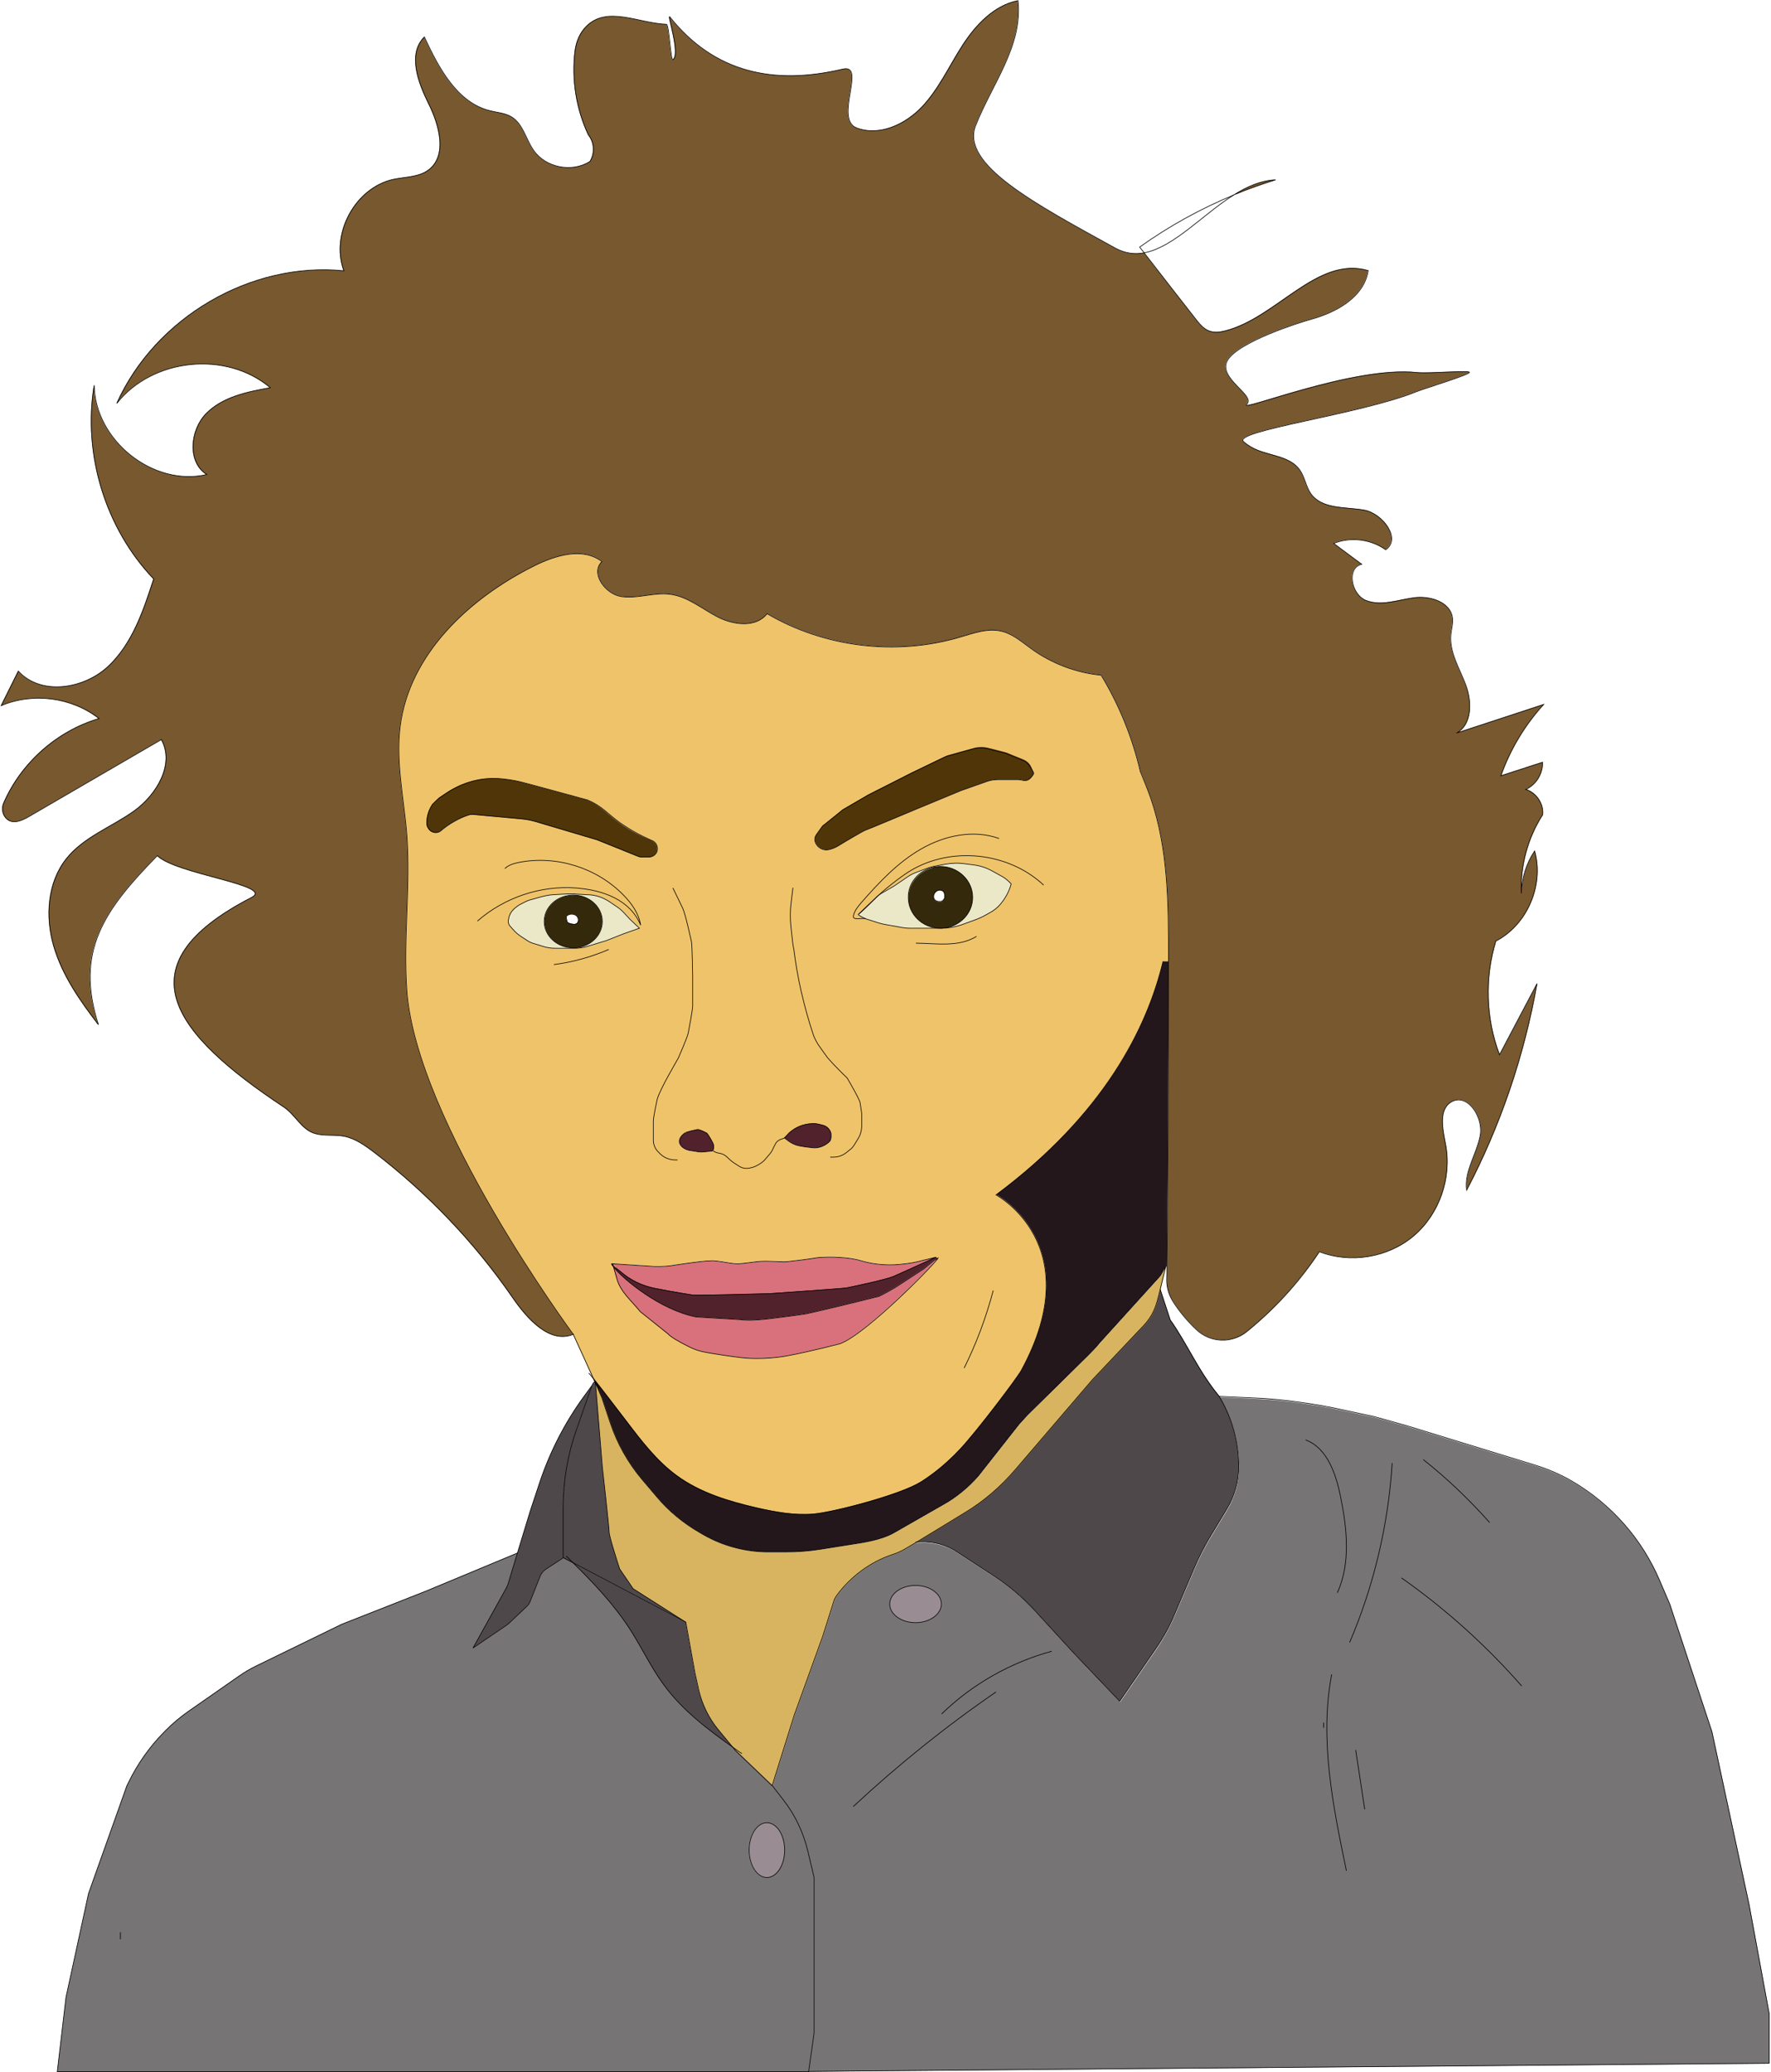 <?xml version="1.0" encoding="UTF-8"?>
<svg width="271px" height="317px" viewBox="0 0 271 317" version="1.1" xmlns="http://www.w3.org/2000/svg" xmlns:xlink="http://www.w3.org/1999/xlink">
    <!-- Generator: Sketch 50.2 (55047) - http://www.bohemiancoding.com/sketch -->
    <title>Ma tête</title>
    <desc>Created with Sketch.</desc>
    <defs></defs>
    <g id="Desktop" stroke="none" stroke-width="1" fill="none" fill-rule="evenodd">
        <g id="Desktop-HD/-Home" transform="translate(-98, -593)">
            <g id="Ma-tête" transform="translate(98, 593)">
                <g id="Group" fill-rule="nonzero">
                    <path d="M270.753,308.059 L270.753,315.656 L123.74,316.906 L124.574,310.966 L124.574,297.742 L124.574,287.207 L123.617,283.174 C122.938,280.329 121.672,277.641 119.882,275.359 L118.215,273.201 L121.58,262.447 L125.963,250.317 L127.66,244.94 C127.753,244.628 127.907,244.378 128.092,244.096 C129.173,242.627 130.469,241.345 131.92,240.282 C133.37,239.219 134.975,238.375 136.704,237.813 C137.383,237.594 138.062,237.281 138.679,236.906 L140.161,236.031 L140.901,235.999 C142.877,235.906 144.852,236.437 146.519,237.531 L152.353,241.345 C154.606,242.814 156.643,244.565 158.464,246.566 L164.483,253.131 L171.397,260.384 L176.891,252.381 C178.033,250.724 178.99,248.942 179.792,247.097 L182.724,240.188 C183.465,238.407 184.36,236.687 185.348,235.03 L187.817,230.935 C188.404,229.966 188.836,228.903 189.144,227.84 C189.453,226.746 189.607,225.62 189.607,224.495 C189.607,220.806 188.62,217.211 186.799,214.053 L186.613,213.741 L192.169,213.991 C194.392,214.084 196.614,214.303 198.836,214.616 L200.565,214.866 C201.799,215.054 203.034,215.272 204.238,215.522 L210.349,216.836 L215.38,218.242 L235.042,224.276 C237.048,224.901 238.992,225.745 240.783,226.808 C243.746,228.559 246.369,230.747 248.622,233.311 C250.876,235.874 252.697,238.782 254.055,241.97 L255.567,245.503 L262.018,265.011 L267.697,291.427 L270.753,308.059 Z M144.05,245.378 C144.05,243.815 142.29,242.533 140.099,242.533 C137.908,242.533 136.148,243.815 136.148,245.378 C136.148,246.941 137.908,248.223 140.099,248.223 C142.26,248.223 144.05,246.941 144.05,245.378 Z" id="Shape" fill="#777475"></path>
                    <path d="M222.911,112.107 L236.245,107.73 C233.375,110.856 231.122,114.608 229.702,118.641 L236.06,116.577 C236.122,118.297 235.072,120.047 233.498,120.735 C235.103,121.204 236.245,122.923 236.091,124.612 C233.838,128.144 232.665,132.396 232.819,136.616 C232.881,134.334 233.591,132.052 234.856,130.145 C236.338,135.366 233.714,141.462 228.93,143.932 C227.202,149.559 227.387,155.811 229.486,161.314 L235.227,150.434 C233.282,161.439 229.64,172.162 224.455,182.041 C224.084,179.164 225.998,176.538 226.523,173.725 C227.078,170.88 224.578,167.066 222.109,168.535 C220.072,169.723 220.782,172.756 221.245,175.1 C222.201,180.165 220.257,185.729 216.337,189.043 C212.417,192.357 206.676,193.326 201.923,191.45 C198.836,196.046 195.071,200.204 190.811,203.674 C188.527,205.55 185.255,205.393 183.095,203.361 C181.706,202.048 180.471,200.579 179.453,198.953 C178.835,198.016 178.527,196.89 178.558,195.765 C178.558,195.077 178.558,194.42 178.588,193.733 C178.743,178.164 178.804,162.595 178.835,147.027 C178.835,146.87 178.835,146.714 178.835,146.558 C178.835,138.305 178.804,129.864 176.119,122.079 C175.625,120.704 175.101,119.36 174.514,117.984 C173.31,112.794 171.273,107.824 168.526,103.259 C164.699,102.884 160.933,101.478 157.816,99.195 C156.427,98.195 155.1,97.007 153.433,96.569 C151.272,96.007 149.019,96.819 146.889,97.445 C137.136,100.321 126.209,98.977 117.413,93.85 C115.715,96.007 112.351,95.631 109.912,94.381 C107.505,93.162 105.283,91.255 102.597,90.88 C100.097,90.536 97.597,91.599 95.097,91.223 C92.628,90.848 90.313,87.66 92.134,85.878 C89.202,83.627 85.004,84.908 81.701,86.565 C71.855,91.505 62.719,100.008 61.268,111.044 C60.558,116.577 61.855,122.142 62.287,127.738 C62.904,135.647 61.731,143.65 62.287,151.56 C63.737,171.599 87.566,203.83 87.751,204.08 C84.14,205.675 80.652,201.798 78.399,198.516 C72.503,190.012 65.312,182.478 57.132,176.226 C55.774,175.163 54.293,174.131 52.595,173.819 C51.144,173.537 49.601,173.787 48.181,173.412 C46.113,172.849 45.156,170.536 43.366,169.348 C26.637,158.25 18.149,147.714 38.459,137.273 C42.039,135.428 26.884,133.771 24.013,130.895 C15.803,139.242 11.389,145.557 15.001,156.749 C12.161,153.06 9.445,149.184 8.149,144.682 C6.852,140.212 7.192,134.991 10.093,131.364 C12.747,128.019 17.007,126.519 20.464,124.049 C23.921,121.579 26.73,116.859 24.631,113.138 C17.871,117.077 11.112,120.985 4.352,124.924 C3.241,125.581 1.728,126.206 0.803,125.081 C0.278,124.455 0.185,123.549 0.525,122.798 C3.21,116.64 8.704,111.794 15.093,109.918 C10.926,106.667 5,105.854 0.123,107.949 L2.747,102.665 C6.204,106.417 12.686,105.448 16.421,102.009 C20.186,98.57 21.884,93.443 23.458,88.566 C16.112,80.844 12.624,69.496 14.353,58.929 C14.476,67.402 23.427,74.498 31.576,72.591 C28.551,70.684 29.014,65.745 31.545,63.212 C34.076,60.68 37.81,59.93 41.298,59.305 C34.569,53.615 23.273,54.772 17.809,61.712 C23.736,48.55 38.366,40.016 52.564,41.423 C50.465,35.733 54.354,28.636 60.219,27.417 C62.009,27.042 64.015,27.104 65.497,26.01 C68.429,23.853 67.194,19.195 65.559,15.913 C63.923,12.63 62.287,8.253 64.879,5.658 C67.071,10.41 69.88,15.725 74.942,16.944 C76.053,17.226 77.257,17.288 78.213,17.882 C79.973,18.945 80.405,21.29 81.578,22.978 C83.43,25.666 87.473,26.479 90.22,24.697 C90.992,23.478 90.899,21.759 89.973,20.633 C88.121,16.663 87.411,12.161 87.936,7.784 C88.121,6.346 88.677,5.002 89.695,4.002 C92.875,0.875 97.69,3.564 101.918,3.72 C102.319,3.72 102.566,9.347 102.906,9.129 C104.141,8.316 101.949,1.97 102.443,2.595 C109.264,11.129 118.37,13.068 128.926,10.567 C132.537,9.723 127.537,18.257 131.024,19.57 C134.512,20.883 138.463,19.039 141.056,16.319 C143.618,13.599 145.192,10.098 147.229,6.94 C149.266,3.783 152.075,0.813 155.717,0.094 C156.458,7.003 151.797,12.755 149.235,19.195 C146.889,25.135 158.217,31.137 170.656,37.984 C172.137,38.797 173.588,38.953 175.039,38.671 C177.662,42.017 180.255,45.393 182.879,48.738 C183.465,49.488 184.113,50.301 185.008,50.614 C185.78,50.895 186.644,50.77 187.447,50.582 C195.318,48.582 201.491,39.109 209.3,41.36 C208.682,45.393 204.485,47.738 200.596,48.8 C198.589,49.363 189.422,52.239 187.755,55.115 C186.181,57.804 192.138,60.461 190.719,61.806 C189.237,63.212 207.046,55.897 216.8,56.96 C218.528,57.148 224.794,56.585 224.794,56.929 C224.794,57.304 217.88,59.398 216.646,59.899 C208.096,63.369 188.28,65.901 190.256,67.558 C190.904,68.089 191.614,68.527 192.385,68.84 C194.638,69.715 197.447,69.871 198.836,71.872 C199.608,72.966 199.762,74.404 200.534,75.499 C202.231,77.906 205.781,77.499 208.682,78 C211.584,78.5 214.392,82.376 211.985,84.064 C209.701,82.439 206.614,82.064 204.022,83.095 L208.312,86.284 C205.904,86.847 206.707,90.973 209.022,91.849 C211.337,92.724 213.868,91.724 216.306,91.411 C218.745,91.098 221.893,92.036 222.201,94.506 C222.294,95.35 222.047,96.163 221.955,97.007 C221.677,99.727 223.282,102.228 224.239,104.76 C225.288,107.324 225.288,110.825 222.911,112.107 Z" id="Shape" fill="#77582F"></path>
                    <path d="M189.546,224.37 C189.546,225.526 189.391,226.652 189.083,227.715 C188.774,228.809 188.342,229.841 187.755,230.81 L185.286,234.905 C184.299,236.562 183.403,238.281 182.663,240.063 L179.73,246.972 C178.959,248.817 177.971,250.599 176.829,252.256 L171.335,260.259 L164.421,253.006 L158.402,246.441 C156.581,244.44 154.513,242.689 152.291,241.22 L146.457,237.406 C144.791,236.312 142.815,235.78 140.84,235.874 L140.099,235.906 L144.821,233.029 L147.538,231.372 C150.47,229.622 153.093,227.371 155.316,224.776 L167.168,210.958 L174.329,203.393 C176.088,201.642 176.706,200.548 177.292,198.141 L177.539,197.14 L179.082,201.83 C181.644,205.425 183.373,209.645 186.552,213.49 L186.737,213.803 C188.558,217.086 189.546,220.712 189.546,224.37 Z" id="Shape" fill="#4F484B"></path>
                    <path d="M188.836,29.793 C190.873,28.511 193.003,27.573 195.194,27.511 C193.064,28.199 190.935,28.949 188.836,29.793 Z" id="Shape" fill="#77582F"></path>
                    <path d="M134.235,137.179 C134.204,137.21 134.173,137.242 134.142,137.273 L132.753,138.586 C132.753,138.586 131.642,139.649 131.426,139.868 C131.426,139.868 131.395,139.899 131.395,139.899 C131.302,139.993 132.383,140.462 132.506,140.555 C132.599,140.618 133.741,140.962 134.481,141.181 C134.883,141.306 135.284,141.4 135.685,141.462 L138.371,141.931 C138.648,141.993 138.895,141.993 139.173,141.993 L142.29,141.993 L143.618,141.993 C143.679,141.993 143.741,141.993 143.772,141.993 C143.803,141.993 143.865,141.993 143.895,141.993 C144.112,141.993 144.297,141.993 144.482,141.962 C144.482,141.962 144.513,141.962 144.513,141.962 C145.439,141.9 146.334,141.712 147.229,141.4 L147.383,141.337 L149.359,140.618 C149.791,140.462 150.223,140.243 150.655,140.024 L151.488,139.555 C152.075,139.242 152.6,138.805 153.032,138.305 C153.803,137.398 154.39,136.335 154.698,135.178 L154.482,134.959 C154.081,134.553 153.649,134.24 153.155,133.959 L151.797,133.209 C150.902,132.74 149.945,132.427 148.927,132.271 L147.692,132.115 C146.642,131.958 145.562,131.99 144.544,132.177 L143.247,132.427 C143.031,132.458 142.846,132.521 142.63,132.552 C142.29,132.646 141.982,132.74 141.642,132.865 L140.161,133.428 C139.729,133.584 139.327,133.803 138.926,134.053 L136.765,135.522 L134.883,136.616 C134.667,136.835 134.451,136.992 134.235,137.179 Z M109.079,176.007 C109.172,175.913 109.203,175.819 109.203,175.694 L109.203,175.225 C109.203,174.944 108.307,173.475 108.153,173.381 C108.153,173.381 107.135,172.818 106.733,172.818 C105.159,173.131 104.82,173.35 104.82,173.35 C104.634,173.475 103.863,173.975 103.924,174.756 C103.986,175.257 104.387,175.694 104.943,175.882 C105.097,175.944 105.313,176.007 105.56,176.069 C105.746,176.101 105.9,176.132 106.054,176.132 C106.27,176.163 106.61,176.194 107.011,176.288 C107.135,176.288 108.215,176.194 108.801,176.163 C108.925,176.101 109.017,176.069 109.079,176.007 Z M120.036,174.069 L120.592,174.506 C121.117,174.913 121.703,175.194 122.351,175.319 C122.351,175.319 122.691,175.382 123.092,175.444 C123.432,175.507 123.771,175.538 124.111,175.569 C124.419,175.632 125.037,175.663 125.777,175.413 C126.395,175.194 126.765,174.819 126.981,174.631 C127.321,174.287 127.166,173.318 127.166,173.318 C127.012,172.818 126.611,172.412 126.148,172.224 C126.148,172.224 125.098,171.912 124.635,171.912 C124.203,171.912 123.555,171.943 122.845,172.162 C121.857,172.474 121.147,173.006 120.777,173.35 L120.036,174.069 Z M93.739,193.326 L93.554,193.326 C93.615,193.451 93.708,193.608 93.862,193.795 L94.356,195.546 C94.881,197.578 96.609,198.953 97.937,200.61 L102.227,204.049 C102.566,204.456 103.77,205.175 105.221,205.894 C106.425,206.519 107.289,206.738 108.616,206.957 C109.758,207.144 111.672,207.457 113.616,207.676 C113.74,207.707 116.888,208.02 120.314,207.394 C124.049,206.707 128.524,205.519 128.524,205.519 C132.66,203.955 143.371,192.951 143.525,192.388 C143.525,192.388 143.463,192.42 143.432,192.451 L143.278,192.263 L141.179,192.764 C140.469,192.951 139.759,193.107 139.05,193.201 L138.556,193.264 C136.303,193.576 133.988,193.483 131.796,192.795 C129.944,192.232 127.043,192.201 125.129,192.326 C125.129,192.326 123.925,192.607 120.407,192.951 C119.789,193.014 118.123,192.826 116.518,192.889 C115.808,192.92 113.709,193.264 112.937,193.264 C111.95,193.295 109.604,192.638 108.709,192.826 C107.536,192.795 102.628,193.576 102.628,193.576 C101.795,193.67 100.931,193.701 100.097,193.67 L93.739,193.326 Z M176.057,122.079 C178.743,129.864 178.774,138.305 178.774,146.558 C178.774,146.714 178.774,146.87 178.774,147.027 L177.971,147.027 C175.502,157.375 168.835,170.505 152.414,182.76 C152.414,182.76 166.736,190.388 156.273,209.614 C155.594,210.833 149.606,218.774 146.951,221.619 C144.328,224.432 141.858,226.089 140.901,226.683 C137.784,228.653 127.506,231.341 124.419,231.591 C121.518,231.81 118.647,231.279 115.808,230.653 C111.456,229.653 107.073,228.34 103.492,225.683 C100.498,223.463 98.183,220.431 95.899,217.461 C93.862,214.772 91.763,212.052 90.652,210.677 L87.658,204.112 C87.473,203.862 63.676,171.661 62.194,151.591 C61.608,143.65 62.781,135.679 62.194,127.769 C61.762,122.204 60.466,116.64 61.176,111.075 C62.595,100.039 71.732,91.536 81.609,86.597 C84.911,84.94 89.109,83.658 92.041,85.909 C90.22,87.66 92.535,90.88 95.004,91.255 C97.504,91.63 100.005,90.567 102.505,90.911 C105.19,91.255 107.381,93.162 109.82,94.412 C112.258,95.631 115.623,96.038 117.32,93.881 C126.117,99.039 137.043,100.352 146.797,97.476 C148.957,96.851 151.18,96.007 153.34,96.601 C155.007,97.038 156.334,98.226 157.723,99.227 C160.872,101.509 164.606,102.916 168.434,103.291 C171.181,107.824 173.218,112.826 174.422,118.015 C175.008,119.36 175.564,120.704 176.057,122.079 Z M158.186,118.234 C158.186,118.172 158.186,118.14 158.155,118.078 L157.631,117.171 C157.384,116.765 157.013,116.421 156.581,116.265 L153.896,115.17 L151.211,114.483 C150.439,114.295 149.636,114.295 148.896,114.514 L145.068,115.577 C144.883,115.639 144.698,115.702 144.513,115.796 L139.574,118.172 L132.846,121.579 L129.142,123.736 C129.018,123.799 128.864,123.893 128.74,124.018 L126.148,126.112 C125.993,126.237 125.839,126.394 125.716,126.55 L124.851,127.769 C124.635,128.082 124.604,128.457 124.697,128.801 C124.944,129.551 125.654,130.051 126.395,130.051 C126.487,130.051 126.611,130.051 126.703,130.02 C127.197,129.926 127.691,129.739 128.123,129.489 C129.389,128.707 132.105,127.113 132.352,127.05 C132.66,126.956 140.346,123.736 140.346,123.736 L146.982,120.985 L150.964,119.578 C151.488,119.391 152.075,119.297 152.63,119.297 L155.84,119.297 L156.303,119.36 C157.137,119.641 157.6,119.235 158.094,118.484 C158.186,118.359 158.186,118.297 158.186,118.234 Z M100.529,130.176 C100.684,129.551 100.406,128.926 99.881,128.644 C99.696,128.582 99.449,128.457 99.171,128.332 C96.887,127.3 95.313,126.175 94.881,125.893 C92.813,124.393 92.196,123.392 89.912,122.392 C89.912,122.392 79.757,119.61 79.633,119.61 C78.615,119.36 77.38,119.172 76.022,119.078 C75.899,119.078 75.744,119.078 75.59,119.078 C72.997,119.047 70.497,119.86 68.336,121.298 L67.256,122.017 C66.917,122.361 66.577,122.705 66.207,123.08 L66.176,123.142 C65.62,123.986 65.342,124.956 65.342,125.956 C65.342,126.175 65.404,126.394 65.497,126.581 L65.559,126.675 C65.898,127.331 66.762,127.613 67.38,127.206 C67.441,127.175 67.472,127.144 67.503,127.113 C68.12,126.581 68.799,126.112 69.509,125.706 C70.219,125.299 70.96,124.956 71.732,124.705 C71.886,124.643 72.071,124.612 72.256,124.612 C72.287,124.612 72.349,124.612 72.411,124.612 L79.849,125.299 C80.59,125.362 81.331,125.518 82.01,125.706 L91.27,128.457 C91.3,128.457 91.331,128.488 91.393,128.488 L97.751,131.052 C97.906,131.114 98.06,131.145 98.245,131.145 L99.295,131.145 C99.819,131.114 100.375,130.77 100.529,130.176 Z M95.591,142.806 L97.906,141.993 L96.455,140.618 L95.498,139.586 C95.19,139.242 94.819,138.93 94.418,138.68 L93.307,137.929 C93.06,137.773 92.782,137.617 92.535,137.492 C91.702,137.085 90.776,136.866 89.85,136.866 C89.294,136.835 88.769,136.804 88.214,136.773 C88.029,136.773 87.874,136.741 87.72,136.741 C87.535,136.741 87.35,136.741 87.164,136.741 C87.072,136.741 86.979,136.741 86.979,136.741 C86.948,136.741 85.282,136.835 84.695,136.866 C84.078,136.898 83.306,137.085 82.689,137.242 L81.454,137.586 C81.084,137.679 80.714,137.836 80.374,137.992 L79.942,138.211 C79.51,138.43 79.139,138.68 78.769,138.992 L78.676,139.086 C78.306,139.399 78.059,139.836 77.936,140.337 L77.874,140.649 C77.781,141.024 77.874,141.4 78.121,141.681 L78.676,142.306 C79.016,142.681 79.386,142.994 79.818,143.275 L80.775,143.9 C81.053,144.088 81.331,144.213 81.64,144.307 L83.183,144.776 C83.769,144.963 84.387,145.057 84.973,145.057 L86.146,145.057 L87.782,145.057 L88.06,145.057 C88.739,145.057 89.449,144.963 90.097,144.745 L92.659,143.963 C92.72,143.932 92.813,143.9 92.875,143.9 L95.591,142.806 Z" id="Shape" fill="#EFC36A"></path>
                    <path d="M177.971,147.058 L178.774,147.058 C178.774,162.627 178.681,178.195 178.527,193.764 L178.372,193.764 C178.372,193.67 177.662,195.046 177.539,195.171 L168.218,205.456 C167.693,206.113 167.106,206.707 166.52,207.3 L157.723,215.96 C157.106,216.554 156.519,217.211 155.933,217.867 L149.729,225.745 C148.309,227.402 146.272,229.09 144.389,230.122 L136.796,234.467 C134.79,235.593 132.105,235.968 129.852,236.312 L125.53,237 C123.771,237.281 121.981,237.406 120.191,237.406 L117.567,237.406 C114.11,237.406 110.684,236.5 107.659,234.78 L107.073,234.436 C104.573,232.998 102.319,231.154 100.468,228.934 L98.214,226.277 C96.085,223.744 94.449,220.837 93.399,217.711 L92.103,213.834 L91.054,211.521 C91.054,211.521 91.054,211.521 91.054,211.521 C91.054,211.49 91.023,211.458 91.023,211.427 C91.023,211.427 91.023,211.427 91.023,211.427 L90.683,210.646 C91.794,212.021 93.862,214.741 95.93,217.429 C98.183,220.431 100.498,223.432 103.523,225.651 C107.135,228.309 111.517,229.622 115.839,230.622 C118.678,231.279 121.549,231.81 124.45,231.56 C127.506,231.31 137.784,228.621 140.932,226.652 C141.889,226.058 144.358,224.432 146.982,221.587 C149.606,218.743 155.624,210.802 156.303,209.583 C166.767,190.356 152.445,182.728 152.445,182.728 C168.866,170.536 175.502,157.406 177.971,147.058 Z" id="Shape" fill="#23171B"></path>
                    <path d="M112.166,267.324 L109.943,264.636 C108.462,262.854 107.443,260.759 106.918,258.508 L106.332,255.851 L104.943,248.16 L96.887,243.033 L94.819,240.001 C94.819,240.001 93.214,235.093 93.214,234.405 C93.214,233.717 92.165,224.37 92.165,224.37 L91.115,211.552 L92.165,213.866 L93.461,217.742 C94.51,220.868 96.146,223.776 98.276,226.308 L100.529,228.965 C102.412,231.185 104.634,233.029 107.135,234.467 L107.721,234.811 C110.746,236.531 114.141,237.437 117.629,237.437 L120.252,237.437 C122.043,237.437 123.833,237.312 125.592,237.031 L129.913,236.343 C132.167,235.999 134.852,235.593 136.858,234.499 L144.451,230.153 C146.334,229.09 148.371,227.402 149.791,225.777 L155.995,217.898 C156.55,217.242 157.168,216.617 157.785,215.991 L166.582,207.332 C167.168,206.738 167.755,206.113 168.279,205.487 L177.601,195.202 C177.724,195.077 178.434,193.701 178.434,193.795 C178.434,193.795 178.434,193.795 178.434,193.795 L177.601,197.265 L177.354,198.266 C176.767,200.704 176.15,201.798 174.391,203.518 L167.23,211.083 L155.377,224.901 C153.155,227.496 150.501,229.747 147.599,231.498 L144.883,233.154 L140.161,236.031 L138.679,236.906 C138.062,237.281 137.383,237.594 136.704,237.813 C134.975,238.375 133.37,239.219 131.92,240.282 C130.469,241.345 129.173,242.627 128.092,244.096 C127.907,244.346 127.753,244.628 127.66,244.94 L125.963,250.317 L121.58,262.447 L118.215,273.201 L112.598,267.824 L112.166,267.324 Z" id="Shape" fill="#D8B461"></path>
                    <path d="M158.155,118.109 C158.186,118.14 158.186,118.203 158.186,118.265 C158.186,118.328 158.186,118.359 158.155,118.422 C157.692,119.172 157.229,119.578 156.365,119.297 L155.902,119.235 L152.692,119.235 C152.137,119.235 151.55,119.328 151.025,119.516 L147.044,120.923 L140.408,123.674 C140.408,123.674 132.722,126.925 132.413,126.988 C132.167,127.05 129.481,128.644 128.185,129.426 C127.753,129.676 127.259,129.864 126.765,129.957 C126.672,129.989 126.549,129.989 126.456,129.989 C125.716,129.989 125.006,129.489 124.759,128.738 C124.635,128.394 124.697,128.019 124.913,127.707 L125.777,126.487 C125.901,126.331 126.024,126.175 126.209,126.05 L128.802,123.955 C128.926,123.861 129.049,123.768 129.203,123.674 L132.907,121.517 L139.636,118.109 L144.574,115.733 C144.76,115.639 144.945,115.577 145.13,115.514 L148.957,114.451 C149.729,114.233 150.501,114.233 151.272,114.42 L153.958,115.108 L156.643,116.202 C157.075,116.39 157.445,116.702 157.692,117.109 L158.155,118.109 Z" id="Shape" fill="#4F3508"></path>
                    <path d="M154.421,134.959 L154.637,135.178 C154.328,136.335 153.742,137.398 152.97,138.305 C152.538,138.805 152.013,139.242 151.427,139.555 L150.593,140.024 C150.192,140.243 149.729,140.462 149.297,140.618 L147.322,141.337 L147.167,141.4 C146.303,141.712 145.377,141.868 144.451,141.962 C146.889,141.681 148.772,139.68 148.772,137.273 C148.772,134.678 146.55,132.552 143.834,132.552 C143.402,132.552 143,132.615 142.599,132.709 L142.568,132.584 C142.784,132.521 142.969,132.49 143.186,132.458 L144.482,132.208 C145.531,132.021 146.581,131.99 147.63,132.146 L148.865,132.302 C149.853,132.427 150.84,132.74 151.735,133.24 L153.093,133.99 C153.587,134.24 154.05,134.553 154.421,134.959 Z" id="Shape" fill="#EAE8C7"></path>
                    <path d="M143.895,132.552 C146.612,132.552 148.834,134.678 148.834,137.273 C148.834,139.68 146.951,141.65 144.513,141.962 C144.513,141.962 144.513,141.962 144.482,141.962 C144.235,141.993 143.988,141.993 143.741,141.993 C141.087,141.931 138.957,139.836 138.957,137.273 C138.957,135.085 140.531,133.24 142.661,132.709 C143.031,132.615 143.463,132.552 143.895,132.552 Z M144.389,137.648 C144.574,137.367 144.574,137.21 144.544,136.898 C144.513,136.585 144.389,136.335 144.081,136.241 C143.926,136.179 143.71,136.179 143.525,136.241 C143.093,136.398 142.908,136.835 142.908,136.898 C142.877,136.96 142.784,137.335 143,137.648 C143.216,137.929 143.587,137.961 143.834,137.961 C144.019,137.961 144.112,137.929 144.142,137.898 C144.235,137.804 144.328,137.742 144.389,137.648 Z" id="Shape" fill="#35290B"></path>
                    <path d="M143.741,141.993 C143.679,141.993 143.649,141.993 143.587,141.993 L142.26,141.993 L139.142,141.993 C138.864,141.993 138.617,141.962 138.34,141.931 L135.654,141.462 C135.253,141.4 134.852,141.306 134.451,141.181 C133.741,140.962 132.568,140.587 132.475,140.555 C132.321,140.493 131.271,139.993 131.364,139.899 C131.364,139.899 131.395,139.868 131.395,139.868 C132.444,139.024 133.309,138.086 134.235,137.21 C134.451,137.023 134.697,136.835 134.944,136.71 L136.827,135.616 L138.988,134.147 C139.358,133.897 139.79,133.678 140.222,133.521 L141.704,132.959 C142.013,132.834 142.352,132.74 142.692,132.646 L142.723,132.771 C140.593,133.303 139.019,135.147 139.019,137.335 C138.957,139.836 141.087,141.9 143.741,141.993 Z" id="Shape" fill="#EAE8C7"></path>
                    <path d="M143.402,192.451 C143.463,192.42 143.494,192.388 143.494,192.388 C143.309,192.982 132.599,203.955 128.494,205.519 C128.494,205.519 124.049,206.707 120.283,207.394 C116.826,208.02 113.678,207.707 113.585,207.676 C111.641,207.457 109.727,207.144 108.585,206.957 C107.258,206.738 106.425,206.488 105.19,205.894 C103.739,205.175 102.536,204.456 102.196,204.049 L97.906,200.61 C96.578,198.985 94.881,197.578 94.325,195.546 L93.831,193.795 C95.282,195.64 100.961,200.36 106.455,201.423 L113.184,201.83 C115.345,202.142 119.049,201.486 119.851,201.423 C124.419,200.829 122.382,201.173 125.592,200.423 C128.092,199.86 134.451,198.266 134.451,198.266 C135.13,197.984 136.889,196.984 137.506,196.546 L141.334,194.045 L142.846,192.795 C142.877,192.826 143.216,192.576 143.402,192.451 Z" id="Shape" fill="#D8717B"></path>
                    <path d="M143.247,192.263 L143.402,192.451 C143.216,192.576 142.877,192.795 142.846,192.795 L141.334,194.045 L137.506,196.546 C136.889,196.984 135.13,197.953 134.451,198.266 C134.451,198.266 128.092,199.86 125.592,200.423 C122.382,201.142 124.419,200.798 119.851,201.423 C119.049,201.486 115.345,202.142 113.184,201.83 L106.455,201.423 C100.961,200.36 95.282,195.64 93.831,193.795 L93.739,193.483 L94.943,194.42 C96.455,195.702 98.245,196.578 100.159,196.984 C102.813,197.515 105.992,198.016 105.992,198.016 C107.196,198.109 117.228,197.797 117.783,197.797 C117.783,197.797 128.74,197.046 129.543,196.921 C129.543,196.921 135.562,195.702 136.858,195.108 L143.247,192.263 Z" id="Shape" fill="#51222B"></path>
                    <path d="M143.247,192.263 L136.889,195.139 C135.593,195.733 129.574,196.953 129.574,196.953 C128.74,197.078 117.814,197.828 117.814,197.828 C117.289,197.828 107.258,198.141 106.023,198.047 C106.023,198.047 102.844,197.547 100.19,197.015 C98.276,196.64 96.455,195.765 94.973,194.452 L93.77,193.514 L93.708,193.357 L100.005,193.764 C100.869,193.795 101.702,193.764 102.536,193.67 C102.536,193.67 107.443,192.889 108.616,192.92 C109.511,192.764 111.857,193.389 112.845,193.357 C113.616,193.357 115.715,193.014 116.425,192.982 C118.03,192.92 119.697,193.107 120.314,193.045 C123.833,192.67 125.037,192.42 125.037,192.42 C126.95,192.263 129.882,192.326 131.704,192.889 C133.895,193.545 136.21,193.67 138.463,193.357 L138.957,193.295 C139.667,193.201 140.408,193.045 141.087,192.857 L143.247,192.263 Z" id="Shape" fill="#D8717B"></path>
                    <path d="M140.099,242.533 C142.29,242.533 144.05,243.815 144.05,245.378 C144.05,246.941 142.29,248.223 140.099,248.223 C137.908,248.223 136.148,246.941 136.148,245.378 C136.148,243.784 137.908,242.533 140.099,242.533 Z" id="Shape" fill="#998D93"></path>
                    <path d="M127.166,173.287 C127.166,173.287 127.321,174.225 126.981,174.6 C126.765,174.819 126.364,175.163 125.777,175.382 C125.037,175.663 124.419,175.6 124.111,175.538 C123.771,175.507 123.432,175.475 123.092,175.413 C122.691,175.35 122.351,175.288 122.351,175.288 C121.703,175.163 121.117,174.881 120.592,174.475 L120.036,174.037 L120.746,173.287 C121.117,172.943 121.827,172.412 122.814,172.099 C123.524,171.88 124.141,171.849 124.604,171.849 C125.067,171.849 126.117,172.162 126.117,172.162 C126.611,172.38 126.981,172.787 127.166,173.287 Z" id="Shape" fill="#51222B"></path>
                    <path d="M124.574,297.711 L124.574,310.935 L123.74,316.875 L8.766,316.875 L10.093,305.527 L13.55,289.614 L19.414,273.139 L19.631,272.701 C21.019,269.825 22.871,267.23 25.094,264.948 L25.341,264.698 C26.421,263.604 27.563,262.635 28.828,261.759 L36.637,256.32 C37.44,255.757 38.304,255.257 39.199,254.819 L52.286,248.442 L65.157,243.377 L79.201,237.531 L77.874,241.908 C77.75,242.283 77.596,242.689 77.411,243.033 L72.411,252.037 L77.102,248.848 C77.504,248.567 77.874,248.254 78.244,247.942 L80.683,245.628 C80.899,245.441 81.053,245.222 81.146,244.94 L82.658,241.126 C82.843,240.657 83.183,240.22 83.615,239.938 L86.208,238.25 L87.782,239.063 C90.992,242.221 94.109,245.534 96.548,249.348 C98.276,252.068 99.665,255.007 101.579,257.633 C104.418,261.541 108.307,264.479 112.227,267.262 L112.598,267.731 L118.215,273.108 L119.882,275.265 C121.672,277.578 122.938,280.236 123.617,283.08 L124.574,287.113 L124.574,297.711 Z M120.036,283.018 C120.036,280.704 118.833,278.829 117.32,278.829 C115.808,278.829 114.604,280.704 114.604,283.018 C114.604,285.331 115.808,287.207 117.32,287.207 C118.833,287.176 120.036,285.3 120.036,283.018 Z" id="Shape" fill="#777475"></path>
                    <ellipse id="Oval" fill="#998D93" cx="117.351" cy="283.018" rx="2.716" ry="4.189"></ellipse>
                    <path d="M109.943,264.636 L112.166,267.324 C108.246,264.511 104.387,261.572 101.517,257.695 C99.603,255.101 98.214,252.131 96.486,249.411 C94.047,245.597 90.961,242.283 87.72,239.126 L104.912,248.192 L106.301,255.882 L106.888,258.539 C107.443,260.759 108.493,262.885 109.943,264.636 Z" id="Shape" fill="#4F484B"></path>
                    <path d="M109.203,175.194 L109.203,175.663 C109.203,175.788 109.141,175.913 109.079,175.976 C109.017,176.038 108.925,176.101 108.832,176.101 C108.246,176.163 107.165,176.257 107.042,176.226 C106.641,176.163 106.332,176.101 106.085,176.069 C105.931,176.038 105.776,176.038 105.591,176.007 C105.313,175.944 105.097,175.882 104.974,175.819 C104.418,175.6 104.017,175.163 103.955,174.694 C103.894,173.944 104.665,173.412 104.85,173.287 C104.85,173.287 105.19,173.068 106.764,172.756 C107.165,172.756 108.184,173.318 108.184,173.318 C108.307,173.443 109.203,174.913 109.203,175.194 Z" id="Shape" fill="#51222B"></path>
                    <path d="M87.751,239.126 L86.177,238.313 L86.177,230.685 C86.177,226.621 86.856,222.588 88.214,218.743 L90.56,212.021 C90.621,211.834 90.93,211.302 91.084,211.458 C91.084,211.458 91.084,211.458 91.084,211.458 L91.115,211.552 C91.115,211.552 91.115,211.552 91.115,211.552 L92.165,224.37 C92.165,224.37 93.214,233.717 93.214,234.405 C93.214,235.093 94.819,240.001 94.819,240.001 L96.887,243.033 L104.943,248.16 L87.751,239.126 Z" id="Shape" fill="#4F484B"></path>
                    <path d="M99.85,128.676 C100.375,128.957 100.684,129.582 100.498,130.208 C100.344,130.77 99.788,131.145 99.202,131.145 L98.153,131.145 C97.998,131.145 97.813,131.114 97.659,131.052 L91.3,128.488 C91.27,128.488 91.239,128.457 91.177,128.457 L81.917,125.706 C81.207,125.487 80.467,125.362 79.757,125.299 L72.318,124.612 C72.256,124.612 72.226,124.612 72.164,124.612 C71.979,124.612 71.824,124.643 71.639,124.705 C70.867,124.956 70.127,125.299 69.417,125.706 C68.707,126.112 68.028,126.581 67.41,127.113 C67.38,127.144 67.318,127.175 67.287,127.206 C66.67,127.613 65.805,127.363 65.466,126.675 L65.404,126.581 C65.312,126.394 65.25,126.175 65.25,125.956 C65.25,124.956 65.528,123.986 66.083,123.142 L66.114,123.08 C66.485,122.736 66.824,122.392 67.164,122.017 L68.244,121.298 C70.404,119.86 72.905,119.078 75.497,119.078 C75.652,119.078 75.806,119.078 75.929,119.078 C77.318,119.172 78.522,119.36 79.541,119.61 C79.633,119.61 89.819,122.392 89.819,122.392 C92.103,123.361 92.72,124.393 94.788,125.893 C95.22,126.206 96.795,127.331 99.079,128.332 C99.418,128.488 99.696,128.582 99.85,128.676 Z" id="Shape" fill="#4F3508"></path>
                    <path d="M97.937,141.993 L95.622,142.806 L92.844,143.9 C92.782,143.932 92.72,143.963 92.628,143.963 L90.066,144.745 C89.418,144.963 88.708,145.057 88.029,145.057 L87.751,145.057 L87.751,144.995 C90.189,144.995 92.165,143.181 92.165,140.962 C92.165,138.742 90.189,136.929 87.751,136.929 L87.751,136.741 C87.936,136.741 88.09,136.741 88.245,136.773 C88.8,136.804 89.325,136.835 89.881,136.866 C90.807,136.866 91.733,137.085 92.566,137.492 C92.844,137.617 93.091,137.773 93.338,137.929 L94.449,138.68 C94.85,138.93 95.19,139.242 95.529,139.586 L96.486,140.618 L97.937,141.993 Z" id="Shape" fill="#EAE8C7"></path>
                    <path d="M94.099,193.588 L94.332,194.111 C93.943,193.797 93.709,193.535 93.554,193.326 L94.099,193.588 Z" id="Shape" fill="#EFC36A"></path>
                    <polygon id="Shape" fill="#D8717B" points="94.021 193.326 94.099 193.719 93.554 193.326"></polygon>
                    <path d="M87.72,136.929 C90.158,136.929 92.134,138.742 92.134,140.962 C92.134,143.181 90.158,144.995 87.72,144.995 C85.282,144.995 83.306,143.181 83.306,140.962 C83.306,138.742 85.282,136.929 87.72,136.929 Z M88.337,141.149 C88.523,140.931 88.553,140.587 88.399,140.305 C88.214,139.961 87.844,139.868 87.72,139.836 C87.195,139.743 86.794,140.024 86.701,140.086 C86.671,140.149 86.64,140.212 86.64,140.337 C86.64,140.43 86.671,140.524 86.701,140.712 C86.763,140.993 86.763,141.087 87.134,141.212 C87.689,141.368 88.09,141.431 88.337,141.149 Z" id="Shape" fill="#35290B"></path>
                    <path d="M90.56,211.99 L88.214,218.711 C86.887,222.557 86.177,226.589 86.177,230.653 L86.177,238.281 L83.584,239.97 C83.152,240.251 82.812,240.657 82.627,241.158 L81.115,244.972 C81.022,245.222 80.868,245.441 80.652,245.659 L78.213,247.973 C77.874,248.317 77.473,248.629 77.071,248.879 L72.38,252.068 L77.38,243.065 C77.565,242.721 77.75,242.346 77.843,241.939 L79.17,237.562 L81.146,231.091 L82.535,226.902 C84.109,222.119 86.424,217.617 89.387,213.553 L90.56,211.99 Z" id="Shape" fill="#4F484B"></path>
                    <path d="M87.72,136.773 L87.72,136.96 C85.282,136.96 83.306,138.773 83.306,140.993 C83.306,143.213 85.282,145.026 87.72,145.026 L87.72,145.088 L86.084,145.088 L84.911,145.088 C84.294,145.088 83.708,144.995 83.121,144.807 L81.578,144.338 C81.269,144.244 80.991,144.119 80.714,143.932 L79.757,143.307 C79.325,143.025 78.954,142.713 78.615,142.337 L78.059,141.712 C77.812,141.431 77.72,141.056 77.812,140.68 L77.874,140.368 C77.997,139.899 78.244,139.461 78.615,139.117 L78.707,139.024 C79.078,138.711 79.448,138.43 79.88,138.242 L80.312,138.023 C80.652,137.836 81.022,137.711 81.393,137.617 L82.627,137.273 C83.214,137.117 83.985,136.929 84.633,136.898 C85.22,136.866 86.887,136.773 86.918,136.773 C86.918,136.773 87.01,136.773 87.103,136.773 C87.35,136.773 87.535,136.773 87.72,136.773 Z" id="Shape" fill="#EAE8C7"></path>
                </g>
                <g id="Group" stroke="#000000" stroke-width="0.1">
                    <path d="M188.836,29.793 C184.052,32.794 179.607,37.827 175.101,38.671 C173.65,38.953 172.199,38.765 170.718,37.984 C158.279,31.137 146.951,25.135 149.297,19.195 C151.859,12.755 156.519,7.003 155.779,0.094 C152.137,0.813 149.328,3.783 147.291,6.94 C145.254,10.098 143.679,13.599 141.118,16.319 C138.556,19.039 134.574,20.883 131.086,19.57 C127.598,18.257 132.599,9.723 128.987,10.567 C118.4,13.068 109.326,11.129 102.505,2.595 C102.011,1.97 104.202,8.347 102.968,9.129 C102.628,9.347 102.381,3.72 101.98,3.72 C97.751,3.564 92.936,0.844 89.757,4.002 C88.739,5.002 88.183,6.378 87.998,7.784 C87.442,12.161 88.183,16.663 90.035,20.633 C90.961,21.759 91.054,23.478 90.282,24.697 C87.535,26.448 83.491,25.666 81.64,22.978 C80.467,21.29 80.035,18.945 78.275,17.882 C77.287,17.288 76.115,17.226 75.003,16.944 C69.972,15.725 67.133,10.41 64.941,5.658 C62.349,8.253 63.984,12.63 65.62,15.913 C67.256,19.195 68.491,23.853 65.559,26.01 C64.077,27.104 62.102,27.042 60.281,27.417 C54.416,28.636 50.527,35.733 52.626,41.423 C38.428,39.985 23.767,48.55 17.871,61.712 C23.334,54.772 34.631,53.615 41.36,59.305 C37.872,59.93 34.137,60.68 31.606,63.212 C29.075,65.745 28.643,70.684 31.637,72.591 C23.489,74.498 14.538,67.402 14.414,58.929 C12.655,69.527 16.143,80.844 23.52,88.566 C21.945,93.443 20.217,98.539 16.482,102.009 C12.717,105.448 6.235,106.417 2.809,102.665 L0.185,107.949 C5.062,105.886 10.988,106.667 15.155,109.918 C8.766,111.794 3.272,116.64 0.586,122.798 C0.247,123.549 0.34,124.455 0.864,125.081 C1.79,126.206 3.303,125.581 4.414,124.924 C11.173,120.985 17.933,117.077 24.692,113.138 C26.791,116.859 23.983,121.579 20.526,124.049 C17.069,126.519 12.809,128.019 10.155,131.364 C7.284,134.991 6.914,140.212 8.21,144.682 C9.507,149.153 12.223,153.06 15.062,156.749 C11.451,145.557 15.896,139.242 24.075,130.895 C26.946,133.74 42.07,135.428 38.52,137.273 C18.211,147.714 26.699,158.25 43.428,169.348 C45.218,170.536 46.175,172.849 48.243,173.412 C49.663,173.819 51.206,173.537 52.657,173.819 C54.354,174.162 55.805,175.194 57.194,176.226 C65.373,182.478 72.596,190.012 78.46,198.516 C80.714,201.798 84.201,205.675 87.813,204.08" id="Shape"></path>
                    <path d="M188.836,29.793 C190.935,28.918 193.064,28.167 195.194,27.511 C193.003,27.605 190.873,28.511 188.836,29.793 Z" id="Shape"></path>
                    <path d="M87.72,204.112 C87.535,203.862 63.737,171.661 62.256,151.591 C61.669,143.65 62.842,135.679 62.256,127.769 C61.824,122.204 60.527,116.64 61.237,111.075 C62.657,100.039 71.793,91.536 81.67,86.597 C84.973,84.94 89.171,83.658 92.103,85.909 C90.282,87.66 92.597,90.88 95.066,91.255 C97.566,91.63 100.066,90.567 102.566,90.911 C105.252,91.255 107.443,93.162 109.882,94.412 C112.32,95.631 115.684,96.038 117.382,93.881 C126.179,99.039 137.105,100.352 146.859,97.476 C149.019,96.851 151.241,96.007 153.402,96.601 C155.069,97.038 156.396,98.226 157.785,99.227 C160.933,101.509 164.668,102.916 168.495,103.291 C171.242,107.824 173.279,112.826 174.483,118.015 C175.039,119.36 175.594,120.704 176.088,122.111 C178.774,129.895 178.804,138.336 178.804,146.589 C178.804,146.745 178.804,146.902 178.804,147.058 C178.804,162.627 178.712,178.195 178.558,193.764 C178.558,194.452 178.558,195.108 178.527,195.796 C178.527,196.921 178.835,198.016 179.422,198.985 C180.44,200.61 181.675,202.08 183.064,203.393 C185.194,205.425 188.496,205.55 190.78,203.705 C195.071,200.235 198.836,196.109 201.892,191.482 C206.645,193.326 212.386,192.388 216.306,189.075 C220.226,185.761 222.171,180.227 221.214,175.132 C220.782,172.787 220.072,169.754 222.078,168.566 C224.547,167.128 227.047,170.942 226.492,173.756 C225.936,176.601 224.023,179.227 224.424,182.072 C229.609,172.193 233.251,161.47 235.196,150.466 L229.455,161.345 C227.356,155.843 227.171,149.59 228.899,143.963 C233.683,141.493 236.307,135.397 234.826,130.176 C233.56,132.083 232.85,134.334 232.788,136.648 C232.634,132.427 233.776,128.176 236.06,124.643 C236.245,122.955 235.072,121.235 233.467,120.766 C235.042,120.079 236.122,118.328 236.029,116.608 L229.671,118.672 C231.091,114.639 233.344,110.919 236.214,107.761 L222.881,112.138 C225.257,110.856 225.257,107.355 224.3,104.791 C223.344,102.228 221.738,99.758 222.016,97.038 C222.109,96.194 222.356,95.381 222.263,94.537 C221.955,92.068 218.806,91.098 216.368,91.442 C213.929,91.786 211.399,92.755 209.084,91.88 C206.769,91.005 205.966,86.878 208.374,86.315 L204.083,83.127 C206.676,82.095 209.763,82.47 212.047,84.096 C214.454,82.439 211.615,78.562 208.744,78.031 C205.874,77.531 202.324,77.937 200.596,75.53 C199.824,74.436 199.67,72.998 198.898,71.903 C197.509,69.903 194.7,69.778 192.447,68.871 C191.645,68.558 190.935,68.121 190.317,67.589 C188.342,65.932 208.158,63.4 216.707,59.93 C217.942,59.43 224.856,57.335 224.856,56.96 C224.856,56.616 218.621,57.179 216.862,56.991 C207.108,55.928 189.299,63.244 190.78,61.837 C192.231,60.493 186.274,57.867 187.817,55.147 C189.484,52.302 198.651,49.394 200.657,48.832 C204.546,47.769 208.744,45.424 209.361,41.391 C201.552,39.109 195.379,48.613 187.509,50.614 C186.706,50.833 185.842,50.926 185.07,50.645 C184.175,50.332 183.527,49.52 182.94,48.769 C180.317,45.424 177.693,42.048 175.101,38.703 C174.854,38.39 174.638,38.109 174.391,37.796 C178.866,34.607 183.712,31.919 188.805,29.824" id="Shape"></path>
                    <path d="M66.176,123.049 L66.145,123.111 C65.589,123.955 65.312,124.924 65.312,125.925 C65.312,126.143 65.373,126.362 65.466,126.55 L65.528,126.644 C65.867,127.3 66.731,127.582 67.349,127.175 C67.41,127.144 67.441,127.113 67.472,127.081 C68.09,126.55 68.769,126.081 69.478,125.675 C70.188,125.268 70.929,124.924 71.701,124.674 C71.855,124.612 72.04,124.58 72.226,124.58 C72.256,124.58 72.318,124.58 72.38,124.58 L79.818,125.268 C80.559,125.331 81.3,125.487 81.979,125.675 L91.239,128.426 C91.27,128.426 91.3,128.457 91.362,128.457 L97.721,131.02 C97.875,131.083 98.029,131.114 98.214,131.114 L99.264,131.114 C99.85,131.114 100.406,130.739 100.56,130.176 C100.714,129.551 100.437,128.926 99.912,128.644 C99.727,128.582 99.48,128.457 99.202,128.332 C96.918,127.3 95.344,126.175 94.912,125.893 C92.844,124.393 92.226,123.392 89.942,122.392 C89.942,122.392 79.788,119.61 79.664,119.61 C78.646,119.36 77.411,119.172 76.053,119.078 C75.929,119.078 75.775,119.078 75.621,119.078 C73.028,119.047 70.528,119.86 68.367,121.298 L67.287,122.017 C66.855,122.361 66.515,122.705 66.176,123.049 Z" id="Shape"></path>
                    <path d="M125.746,126.519 L124.882,127.738 C124.666,128.05 124.635,128.426 124.728,128.77 C124.975,129.52 125.685,130.02 126.426,130.02 C126.518,130.02 126.642,130.02 126.734,129.989 C127.228,129.895 127.722,129.707 128.154,129.457 C129.419,128.676 132.136,127.081 132.383,127.019 C132.691,126.925 140.377,123.705 140.377,123.705 L147.013,120.954 L150.995,119.547 C151.519,119.36 152.106,119.266 152.661,119.266 L155.871,119.266 L156.334,119.328 C157.168,119.61 157.631,119.203 158.124,118.453 C158.155,118.39 158.155,118.359 158.155,118.297 C158.155,118.234 158.155,118.203 158.124,118.14 L157.6,117.234 C157.353,116.827 156.982,116.483 156.55,116.327 L153.865,115.233 L151.18,114.545 C150.408,114.358 149.606,114.358 148.865,114.576 L145.037,115.639 C144.852,115.702 144.667,115.764 144.482,115.858 L139.543,118.234 L132.815,121.642 L129.111,123.799 C128.987,123.861 128.833,123.955 128.71,124.08 L126.117,126.175 C125.993,126.206 125.87,126.362 125.746,126.519 Z" id="Shape"></path>
                    <path d="M87.72,145.057 L86.084,145.057 L84.911,145.057 C84.294,145.057 83.708,144.963 83.121,144.776 L81.578,144.307 C81.269,144.213 80.991,144.088 80.714,143.9 L79.757,143.275 C79.325,142.994 78.954,142.681 78.615,142.306 L78.059,141.681 C77.812,141.4 77.72,141.024 77.812,140.649 L77.874,140.337 C77.997,139.868 78.244,139.43 78.615,139.086 L78.707,138.992 C79.078,138.68 79.448,138.398 79.88,138.211 L80.312,137.992 C80.652,137.804 81.022,137.679 81.393,137.586 L82.627,137.242 C83.214,137.085 83.985,136.898 84.633,136.866 C85.22,136.835 86.887,136.741 86.918,136.741 C86.918,136.741 87.01,136.741 87.103,136.741 C87.288,136.741 87.473,136.741 87.658,136.741 C87.844,136.741 87.998,136.741 88.152,136.773 C88.708,136.804 89.232,136.835 89.788,136.866 C90.714,136.866 91.64,137.085 92.473,137.492 C92.751,137.617 92.998,137.773 93.245,137.929 L94.356,138.68 C94.757,138.93 95.097,139.242 95.436,139.586 L96.393,140.618 L97.844,141.993 L95.529,142.806 L92.751,143.9 C92.689,143.932 92.628,143.963 92.535,143.963 L89.973,144.745 C89.325,144.963 88.615,145.057 87.936,145.057 L87.72,145.057 Z" id="Shape"></path>
                    <ellipse id="Oval" cx="87.72" cy="140.962" rx="4.445" ry="4.033"></ellipse>
                    <path d="M144.482,141.962 C144.235,141.993 143.988,141.993 143.741,141.993 C143.679,141.993 143.649,141.993 143.587,141.993 L142.26,141.993 L139.142,141.993 C138.864,141.993 138.617,141.962 138.34,141.931 L135.654,141.462 C135.253,141.4 134.852,141.306 134.451,141.181 C133.741,140.962 132.568,140.587 132.475,140.555 C132.321,140.493 131.271,139.993 131.364,139.899" id="Shape"></path>
                    <path d="M131.395,139.836 C131.611,139.618 132.722,138.555 132.722,138.555 L134.111,137.242 C134.142,137.21 134.173,137.179 134.204,137.148 C134.42,136.96 134.667,136.773 134.914,136.648 L136.796,135.553 L138.957,134.084 C139.327,133.834 139.759,133.615 140.192,133.459 L141.673,132.896 C141.982,132.771 142.321,132.677 142.661,132.584 C142.877,132.521 143.062,132.49 143.278,132.458 L144.574,132.208 C145.624,132.021 146.673,131.99 147.723,132.146 L148.957,132.302 C149.945,132.427 150.933,132.74 151.828,133.24 L153.186,133.99 C153.68,134.24 154.112,134.584 154.513,134.991 L154.729,135.21 C154.421,136.366 153.834,137.429 153.063,138.336 C152.63,138.836 152.106,139.274 151.519,139.586 L150.686,140.055 C150.285,140.274 149.822,140.493 149.39,140.649 L147.414,141.368 L147.26,141.431 C146.396,141.743 145.47,141.9 144.544,141.993" id="Shape"></path>
                    <path d="M142.661,132.709 C143.062,132.615 143.463,132.552 143.895,132.552 C146.612,132.552 148.834,134.678 148.834,137.273 C148.834,139.68 146.951,141.65 144.513,141.962 C144.513,141.962 144.513,141.962 144.482,141.962 C144.297,141.993 144.081,141.993 143.895,141.993 C143.834,141.993 143.803,141.993 143.772,141.993 C141.118,141.931 138.988,139.836 138.988,137.273 C138.957,135.085 140.531,133.24 142.661,132.709 Z" id="Shape"></path>
                    <path d="M177.539,197.265 L179.082,201.955 C181.644,205.55 183.373,209.77 186.552,213.615 L186.737,213.928 C188.589,217.086 189.546,220.712 189.546,224.37 C189.546,225.526 189.391,226.652 189.083,227.715 C188.774,228.809 188.342,229.841 187.755,230.81 L185.286,234.905 C184.299,236.562 183.403,238.281 182.663,240.063 L179.73,246.972 C178.959,248.817 177.971,250.599 176.829,252.256 L171.335,260.259 L164.421,253.006 L158.402,246.441 C156.581,244.44 154.513,242.689 152.291,241.22 L146.457,237.406 C144.791,236.312 142.815,235.78 140.84,235.874 L140.099,235.906" id="Shape"></path>
                    <path d="M103.678,177.445 L103.369,177.445 C102.381,177.445 101.455,177.039 100.807,176.288 L100.622,176.101 C100.19,175.632 99.974,175.007 99.974,174.381 L99.974,171.536 C99.974,170.849 100.56,168.191 100.56,168.191 C100.961,166.628 103.739,162.001 103.801,161.845 C103.801,161.845 105.159,158.75 105.313,158.031 C105.313,158.031 105.992,154.498 105.992,153.904 L105.992,149.371 C105.992,149.371 105.931,144.713 105.807,144.057 C105.807,144.057 104.881,139.774 104.48,138.961 L102.968,135.835" id="Shape"></path>
                    <path d="M106.733,172.787 C107.135,172.787 108.153,173.35 108.153,173.35 C108.307,173.443 109.203,174.913 109.203,175.194 L109.203,175.663 C109.203,175.788 109.141,175.913 109.079,175.976 C109.017,176.038 108.925,176.101 108.832,176.101 C108.246,176.163 107.165,176.257 107.042,176.226 C106.641,176.163 106.332,176.101 106.085,176.069 C105.931,176.038 105.776,176.038 105.591,176.007 C105.313,175.944 105.097,175.882 104.974,175.819 C104.418,175.6 104.017,175.163 103.955,174.694 C103.894,173.944 104.665,173.412 104.85,173.287 C104.82,173.318 105.159,173.1 106.733,172.787 Z" id="Shape"></path>
                    <path d="M120.036,174.069 L120.746,173.318 C121.117,172.974 121.827,172.443 122.814,172.13 C123.524,171.912 124.141,171.88 124.604,171.88 C125.067,171.88 126.117,172.193 126.117,172.193 C126.611,172.38 126.981,172.787 127.135,173.287 C127.135,173.287 127.29,174.225 126.95,174.6 C126.734,174.819 126.333,175.163 125.746,175.382 C125.006,175.663 124.388,175.6 124.08,175.538 C123.74,175.507 123.401,175.475 123.061,175.413 C122.66,175.35 122.32,175.288 122.32,175.288 C121.672,175.163 121.086,174.881 120.561,174.475 L120.036,174.069 Z" id="Shape"></path>
                    <path d="M127.043,177.007 L127.537,177.007 C128.216,177.007 128.895,176.788 129.419,176.382 L130.129,175.819 C130.345,175.663 130.531,175.444 130.685,175.194 L131.302,174.194 C131.673,173.6 131.858,172.912 131.858,172.193 L131.858,170.63 C131.858,170.442 131.858,170.255 131.827,170.098 L131.611,168.692 C131.518,168.098 129.636,164.909 129.636,164.909 C129.203,164.502 128.771,164.065 128.339,163.627 C127.722,163.002 127.166,162.408 126.642,161.814 C126.148,161.157 125.685,160.47 125.191,159.782 C124.882,159.282 124.604,158.75 124.419,158.187 C123.771,156.249 123.154,154.061 122.598,151.654 C122.073,149.371 121.734,147.246 121.487,145.307 C121.425,145.057 121.394,144.776 121.333,144.494 C121.302,144.213 121.271,143.932 121.24,143.682 L121.024,141.681 C120.901,140.493 120.901,139.336 121.055,138.148 C121.147,137.367 121.24,136.585 121.333,135.804" id="Shape"></path>
                    <path d="M93.554,193.326 L93.739,193.326 L100.035,193.733 C100.9,193.764 101.733,193.733 102.566,193.639 C102.566,193.639 107.474,192.857 108.647,192.889 C109.542,192.732 111.888,193.357 112.876,193.326 C113.647,193.326 115.746,192.982 116.456,192.951 C118.061,192.889 119.728,193.076 120.345,193.014 C123.864,192.638 125.067,192.388 125.067,192.388 C126.981,192.232 129.913,192.295 131.734,192.857 C133.926,193.514 136.241,193.639 138.494,193.326 L138.988,193.264 C139.698,193.17 140.438,193.014 141.118,192.826 L143.216,192.326 L136.858,195.202 C135.562,195.796 129.543,197.015 129.543,197.015 C128.71,197.14 117.783,197.891 117.783,197.891 C117.258,197.891 107.227,198.203 105.992,198.109 C105.992,198.109 102.813,197.609 100.159,197.078 C98.245,196.703 96.424,195.827 94.943,194.514 L93.739,193.576 L93.554,193.326" id="Shape"></path>
                    <path d="M93.708,193.264 L93.739,193.357 L93.801,193.514 L93.893,193.826 L94.387,195.577 C94.912,197.609 96.64,198.985 97.967,200.642 L102.258,204.08 C102.597,204.487 103.801,205.206 105.252,205.925 C106.455,206.55 107.32,206.769 108.647,206.988 C109.789,207.175 111.703,207.488 113.647,207.707 C113.771,207.738 116.919,208.051 120.345,207.426 C124.08,206.738 128.555,205.55 128.555,205.55 C132.691,203.987 143.402,192.982 143.556,192.42 C143.556,192.42 143.494,192.451 143.463,192.482 C143.278,192.607 142.939,192.826 142.908,192.826 L141.395,194.077 L137.568,196.578 C136.951,197.015 135.191,197.984 134.512,198.297 C134.512,198.297 128.154,199.891 125.654,200.454 C122.444,201.173 124.481,200.829 119.913,201.454 C119.11,201.517 115.406,202.173 113.246,201.861 L106.517,201.454 C101.023,200.392 95.344,195.671 93.893,193.826 C93.739,193.639 93.646,193.483 93.585,193.357" id="Shape"></path>
                    <path d="M109.079,176.007 L109.203,176.101 C109.449,176.257 109.789,176.382 110.067,176.413 C110.53,176.476 110.962,176.695 111.301,177.039 C111.672,177.414 112.073,177.758 112.536,178.039 L113.122,178.414 C113.462,178.633 113.894,178.758 114.295,178.727 L114.357,178.727 C114.913,178.695 115.468,178.508 115.962,178.227 L116.425,177.945 C116.61,177.82 116.795,177.664 116.95,177.507 L117.783,176.538 C118.03,176.257 118.215,175.913 118.37,175.538 L118.647,175.007 C118.647,175.007 118.647,175.007 118.647,175.007 C118.833,174.631 119.172,174.381 119.573,174.256 L120.036,174.1" id="Shape"></path>
                    <polyline id="Shape" points="91.054 211.458 90.714 210.677 87.72 204.112"></polyline>
                    <path d="M91.715,212.449 L91.054,211.458" id="Shape"></path>
                    <path d="M91.115,211.552 L92.165,224.37 C92.165,224.37 93.214,233.717 93.214,234.405 C93.214,235.093 94.819,240.001 94.819,240.001 L96.887,243.033 L104.943,248.16 L106.332,255.851 L106.918,258.508 C107.443,260.759 108.462,262.854 109.943,264.636 L112.166,267.324 L112.536,267.793 L118.154,273.17 L121.518,262.416 L125.901,250.286 L127.598,244.909 C127.691,244.596 127.845,244.346 128.031,244.065 C129.111,242.596 130.407,241.314 131.858,240.251 C133.309,239.188 134.914,238.344 136.642,237.781 C137.321,237.562 138,237.25 138.617,236.875 L140.099,235.999 L144.821,233.123 L147.538,231.466 C150.47,229.716 153.093,227.465 155.316,224.87 L167.168,211.052 L174.329,203.486 C176.088,201.736 176.706,200.642 177.292,198.234 L177.539,197.234 L178.372,193.764 C178.372,193.764 178.372,193.764 178.372,193.764 C178.372,193.67 177.662,195.046 177.539,195.171 L168.218,205.456 C167.693,206.113 167.106,206.707 166.52,207.3 L157.723,215.96 C157.106,216.554 156.519,217.211 155.933,217.867 L149.729,225.745 C148.309,227.402 146.272,229.09 144.389,230.122 L136.796,234.467 C134.79,235.593 132.105,235.968 129.852,236.312 L125.53,237 C123.771,237.281 121.981,237.406 120.191,237.406 L117.567,237.406 C114.11,237.406 110.684,236.5 107.659,234.78 L107.073,234.436 C104.573,232.998 102.319,231.154 100.468,228.934 L98.214,226.277 C96.085,223.744 94.449,220.837 93.399,217.711 L92.103,213.834 L91.115,211.552" id="Shape"></path>
                    <path d="M91.054,211.458 C91.131,211.537 91.131,211.537 91.131,211.694" id="Shape"></path>
                    <path d="M104.943,248.16 L87.751,239.094 L86.177,238.281 L86.177,230.653 C86.177,226.589 86.856,222.557 88.214,218.711 L90.56,211.99 C90.621,211.802 90.93,211.271 91.084,211.427" id="Shape"></path>
                    <path d="M86.177,238.313 L83.584,240.001 C83.152,240.282 82.812,240.689 82.627,241.189 L81.115,245.003 C81.022,245.253 80.868,245.472 80.652,245.691 L78.213,248.004 C77.874,248.348 77.473,248.661 77.071,248.911 L72.38,252.099 L77.38,243.096 C77.565,242.752 77.75,242.377 77.843,241.97 L79.17,237.594 L81.146,231.122 L82.535,226.933 C84.109,222.15 86.424,217.648 89.387,213.584 L90.529,212.021" id="Shape"></path>
                    <path d="M79.201,237.562 L65.157,243.408 L52.286,248.473 L39.199,254.85 C38.304,255.288 37.44,255.788 36.637,256.351 L28.828,261.791 C27.594,262.666 26.421,263.635 25.341,264.729 L25.094,264.979 C22.871,267.23 21.019,269.856 19.631,272.733 L19.414,273.17 L13.55,289.645 L10.093,305.558 L8.766,316.906 L123.74,316.906 L124.574,310.966 L124.574,297.742 L124.574,287.207 L123.617,283.174 C122.938,280.329 121.672,277.641 119.882,275.359 L118.215,273.201" id="Shape"></path>
                    <path d="M186.552,213.615 L192.108,213.866 C194.33,213.959 196.552,214.178 198.774,214.491 L200.503,214.741 C201.738,214.929 202.972,215.147 204.176,215.397 L210.287,216.71 L215.318,218.117 L234.98,224.151 C236.986,224.776 238.931,225.62 240.721,226.683 C243.684,228.434 246.308,230.622 248.561,233.186 C250.814,235.749 252.635,238.657 253.993,241.845 L255.505,245.378 L261.956,264.886 L267.636,291.302 L270.722,308.028 L270.722,315.624 L123.709,316.875" id="Shape"></path>
                    <path d="M144.05,245.378 C144.05,243.815 142.29,242.533 140.099,242.533 C137.908,242.533 136.148,243.815 136.148,245.378 C136.148,246.941 137.908,248.223 140.099,248.223 C142.26,248.223 144.05,246.941 144.05,245.378 Z" id="Shape"></path>
                    <ellipse id="Oval" cx="117.351" cy="283.018" rx="2.716" ry="4.189"></ellipse>
                    <path d="M151.982,197.422 C150.902,201.517 149.42,205.487 147.538,209.27" id="Shape"></path>
                    <path d="M140.161,144.279 C143.309,144.311 146.704,144.926 149.42,143.244" id="Shape"></path>
                    <path d="M132.475,140.524 C131.734,140.399 130.438,140.837 130.592,140.086 C130.747,139.336 131.241,138.742 131.734,138.148 C134.481,135.022 137.352,131.927 140.963,129.864 C144.544,127.8 148.988,126.863 152.877,128.269" id="Shape"></path>
                    <path d="M73.059,140.899 C77.164,137.304 82.72,135.428 88.121,135.835 C92.257,136.147 96.455,137.648 98.029,141.525 C97.751,139.743 96.671,138.211 95.406,136.929 C91.331,132.74 85.127,130.802 79.417,131.927 C78.646,132.083 77.843,132.302 77.257,132.865" id="Shape"></path>
                    <path d="M131.364,139.868 C131.364,139.868 131.395,139.868 131.364,139.868 C132.444,138.992 133.278,138.054 134.204,137.179 C134.636,136.773 135.068,136.366 135.562,135.96 C136.765,134.991 137.969,134.022 139.296,133.209 C145.593,129.426 154.328,130.364 159.699,135.397" id="Shape"></path>
                    <path d="M84.757,147.558 C87.627,147.183 90.467,146.401 93.152,145.245" id="Shape"></path>
                    <path d="M177.971,147.058 C175.502,157.406 168.835,170.536 152.414,182.791 C152.414,182.791 166.736,190.419 156.273,209.645 C155.594,210.864 149.606,218.805 146.951,221.65 C144.328,224.464 141.858,226.12 140.901,226.714 C137.784,228.684 127.506,231.372 124.419,231.623 C121.518,231.841 118.647,231.31 115.808,230.685 C111.456,229.684 107.073,228.371 103.492,225.714 C100.498,223.494 98.183,220.462 95.899,217.492 C93.862,214.803 91.763,212.084 90.652,210.708 C90.436,210.427 90.251,210.208 90.097,210.052" id="Shape"></path>
                    <path d="M86.701,140.124 C86.763,140.06 87.195,139.741 87.72,139.868 C87.844,139.9 88.214,139.964 88.399,140.347 C88.523,140.602 88.523,140.985 88.337,141.208 C88.09,141.495 87.689,141.432 87.164,141.272 C86.794,141.144 86.794,141.049 86.732,140.762 C86.701,140.602 86.671,140.506 86.671,140.379 C86.671,140.283 86.701,140.187 86.701,140.124 Z" id="Shape"></path>
                    <path d="M142.908,136.866 C142.908,136.804 143.093,136.366 143.525,136.21 C143.679,136.147 143.895,136.147 144.081,136.21 C144.389,136.304 144.513,136.554 144.544,136.866 C144.574,137.179 144.605,137.367 144.389,137.617 C144.328,137.711 144.266,137.773 144.142,137.836 C144.112,137.867 144.019,137.898 143.834,137.898 C143.587,137.898 143.247,137.898 143,137.586 C142.784,137.304 142.877,136.929 142.908,136.866 Z" id="Shape"></path>
                    <path d="M86.64,238.031 C87.01,238.407 87.381,238.75 87.751,239.126 C90.961,242.283 94.078,245.597 96.517,249.411 C98.245,252.131 99.634,255.069 101.548,257.695 C104.387,261.603 108.277,264.542 112.196,267.324 C112.629,267.637 113.061,267.949 113.524,268.262" id="Shape"></path>
                    <path d="M130.562,276.359 C137.414,269.981 144.729,264.104 152.414,258.821" id="Shape"></path>
                    <path d="M144.081,262.197 C148.772,257.633 154.637,254.319 160.933,252.6" id="Shape"></path>
                    <path d="M199.793,220.274 C203.096,221.494 204.423,225.464 205.133,228.934 C206.121,233.842 206.707,239.126 204.639,243.659" id="Shape"></path>
                    <path d="M213.034,223.807 C212.448,233.248 210.226,242.596 206.522,251.255" id="Shape"></path>
                    <path d="M202.54,263.51 C202.54,263.795 202.54,264.009 202.54,264.295" id="Shape"></path>
                    <path d="M203.775,256.132 C201.892,266.074 203.96,276.265 206.028,286.175" id="Shape"></path>
                    <path d="M207.448,267.699 C207.897,270.732 208.379,273.733 208.828,276.765" id="Shape"></path>
                    <path d="M214.454,241.376 C221.214,246.128 227.387,251.693 232.85,257.914" id="Shape"></path>
                    <path d="M217.788,223.276 C221.43,226.152 224.825,229.403 227.942,232.904" id="Shape"></path>
                    <path d="M18.427,295.585 C18.427,295.941 18.427,296.297 18.427,296.653" id="Shape"></path>
                </g>
            </g>
        </g>
    </g>
</svg>
